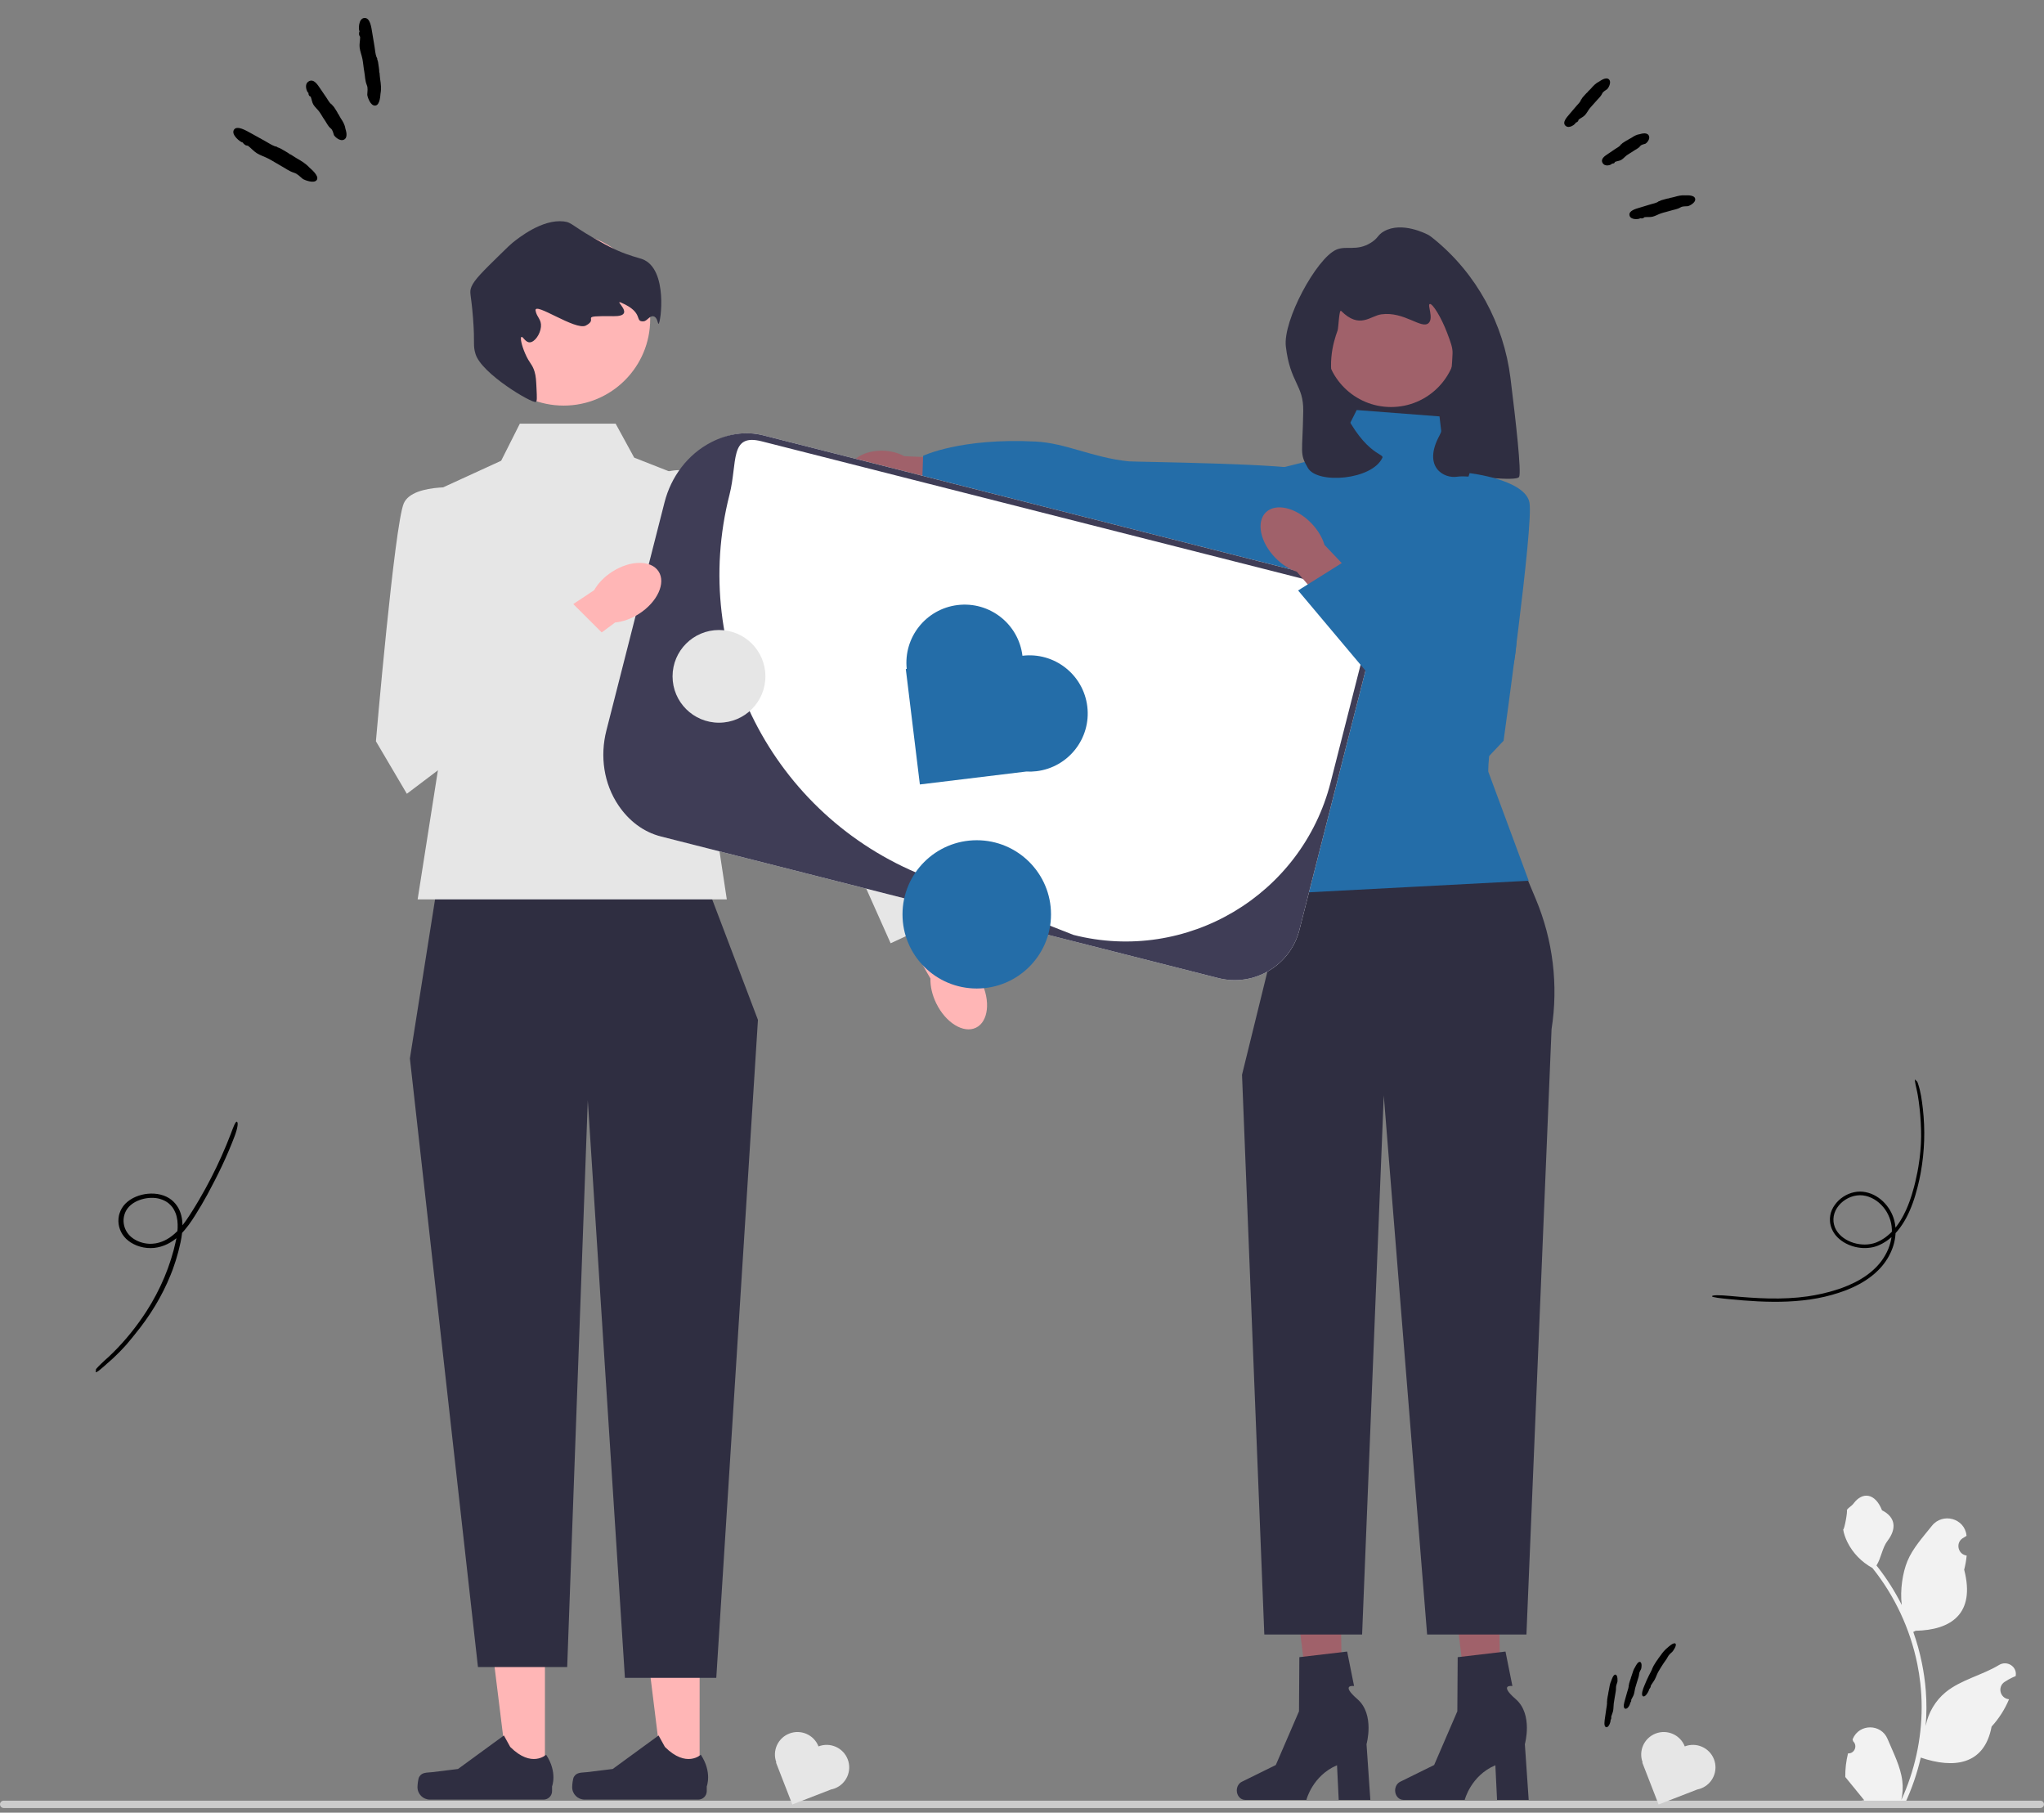 <svg width="344" height="305" viewBox="0 0 344 305" fill="none" xmlns="http://www.w3.org/2000/svg">
<rect x="0" y="0" width="344" height="305" fill="#808080" stroke="none"/>
<path d="M264.064 19.291C264.464 18.812 264.873 18.334 265.282 17.86C265.534 17.569 265.818 17.309 266.01 16.965C266.063 16.869 266.057 16.723 266.173 16.687L266.17 16.688C266.228 16.59 266.269 16.476 266.348 16.397C266.639 16.096 266.893 15.731 267.216 15.479C267.228 15.468 267.221 15.433 267.236 15.415C267.314 15.337 267.611 15.069 267.776 14.877C268.161 14.432 268.564 14.003 269.132 13.724C269.221 13.679 270.251 12.874 270.767 13.345C271.304 13.838 270.628 14.893 270.498 14.991C270.185 15.228 269.794 15.402 269.626 15.768C269.379 16.304 268.922 16.648 268.566 17.085C268.246 17.477 267.873 17.822 267.559 18.218C267.264 18.591 267.057 19.043 266.728 19.386C266.445 19.682 266.03 19.86 265.702 20.115C265.624 20.176 265.642 20.347 265.561 20.416C265.495 20.472 265.392 20.578 265.286 20.601C265.24 20.611 265.191 20.617 265.185 20.661C265.159 20.864 264.095 21.741 263.474 21.162C262.862 20.599 263.717 19.708 264.064 19.291Z" fill="black"/>
<path d="M270.571 25.926C271.009 25.624 271.447 25.328 271.889 25.034C272.16 24.855 272.455 24.713 272.685 24.465C272.747 24.397 272.771 24.261 272.881 24.269C272.95 24.199 273.006 24.109 273.087 24.065C273.397 23.888 273.683 23.645 274.009 23.523C274.021 23.519 274.021 23.482 274.037 23.472C274.121 23.426 274.425 23.282 274.606 23.164C275.023 22.889 275.449 22.634 275.989 22.571C276.073 22.561 277.11 22.172 277.469 22.775C277.84 23.399 277.058 24.131 276.93 24.179C276.616 24.29 276.245 24.316 276.032 24.593C275.719 24.995 275.259 25.155 274.87 25.433C274.52 25.683 274.134 25.869 273.79 26.123C273.466 26.361 273.201 26.704 272.854 26.905C272.552 27.077 272.164 27.1 271.833 27.225C271.753 27.254 271.739 27.416 271.656 27.451C271.587 27.479 271.479 27.54 271.387 27.525C271.345 27.519 271.3 27.507 271.286 27.545C271.224 27.72 270.147 28.16 269.717 27.426C269.288 26.712 270.191 26.188 270.571 25.926Z" fill="black"/>
<path d="M275.891 34.959C276.53 34.76 277.171 34.566 277.812 34.377C278.204 34.26 278.609 34.191 278.982 33.995C279.083 33.942 279.167 33.812 279.292 33.843L279.289 33.844C279.398 33.79 279.502 33.717 279.619 33.687C280.054 33.584 280.496 33.407 280.926 33.362C280.943 33.358 280.958 33.323 280.982 33.319C281.097 33.293 281.514 33.22 281.777 33.142C282.38 32.965 282.987 32.812 283.646 32.873C283.749 32.881 285.128 32.74 285.288 33.421C285.451 34.132 284.228 34.679 284.056 34.693C283.64 34.733 283.199 34.672 282.831 34.893C282.291 35.224 281.687 35.274 281.115 35.459C280.601 35.628 280.07 35.722 279.558 35.896C279.077 36.057 278.622 36.338 278.13 36.459C277.706 36.562 277.242 36.494 276.803 36.538C276.7 36.548 276.61 36.703 276.498 36.723C276.406 36.737 276.254 36.771 276.152 36.734C276.108 36.718 276.06 36.697 276.027 36.733C275.881 36.894 274.432 37.079 274.245 36.248C274.059 35.441 275.339 35.132 275.891 34.959Z" fill="black"/>
<path d="M62.624 5.386C62.773 6.246 62.914 7.104 63.052 7.965C63.134 8.493 63.166 9.026 63.344 9.546C63.392 9.687 63.535 9.821 63.481 9.976L63.483 9.973C63.531 10.125 63.608 10.273 63.624 10.427C63.69 11.008 63.836 11.606 63.831 12.171C63.831 12.195 63.873 12.221 63.876 12.252C63.892 12.406 63.921 12.956 63.976 13.307C64.104 14.116 64.201 14.927 64.037 15.764C64.009 15.894 63.993 17.696 63.157 17.767C62.288 17.844 61.807 16.163 61.811 15.94C61.825 15.398 61.957 14.841 61.739 14.327C61.421 13.572 61.444 12.782 61.301 12.014C61.173 11.321 61.131 10.619 60.997 9.926C60.87 9.278 60.6 8.64 60.525 7.983C60.46 7.417 60.605 6.833 60.611 6.261C60.612 6.127 60.439 5.982 60.433 5.833C60.43 5.71 60.409 5.509 60.469 5.382C60.495 5.328 60.527 5.268 60.491 5.223C60.322 5.005 60.3 3.108 61.314 3.026C62.303 2.937 62.497 4.64 62.624 5.386Z" fill="black"/>
<path d="M53.83 14.809C54.214 15.361 54.593 15.918 54.967 16.476C55.198 16.819 55.382 17.189 55.69 17.482C55.773 17.564 55.939 17.596 55.938 17.73C56.025 17.819 56.137 17.891 56.197 17.995C56.424 18.383 56.733 18.751 56.894 19.158C56.9 19.174 56.945 19.174 56.955 19.197C57.014 19.301 57.201 19.683 57.353 19.91C57.704 20.438 58.031 20.975 58.129 21.646C58.143 21.751 58.656 23.053 57.94 23.47C57.195 23.903 56.273 22.903 56.209 22.742C56.06 22.349 56.014 21.89 55.67 21.614C55.165 21.208 54.956 20.633 54.6 20.14C54.282 19.697 54.04 19.21 53.717 18.772C53.411 18.36 52.988 18.021 52.73 17.582C52.509 17.204 52.463 16.721 52.302 16.308C52.262 16.211 52.067 16.183 52.018 16.079C51.979 15.992 51.903 15.854 51.917 15.741C51.923 15.693 51.934 15.635 51.89 15.616C51.674 15.532 51.097 14.178 51.971 13.682C52.826 13.189 53.497 14.33 53.83 14.809Z" fill="black"/>
<path d="M42.201 22.398C43.039 22.854 43.87 23.319 44.705 23.786C45.217 24.072 45.7 24.406 46.258 24.611C46.41 24.665 46.611 24.645 46.714 24.791L46.711 24.788C46.872 24.849 47.044 24.892 47.188 24.977C47.732 25.315 48.344 25.596 48.834 25.978C48.851 25.993 48.9 25.977 48.933 25.996C49.078 26.087 49.575 26.432 49.913 26.622C50.695 27.063 51.463 27.526 52.096 28.215C52.196 28.325 53.758 29.544 53.333 30.252C52.891 30.99 51.141 30.25 50.947 30.094C50.482 29.723 50.074 29.246 49.495 29.071C48.648 28.815 47.973 28.273 47.215 27.867C46.535 27.503 45.896 27.069 45.211 26.712C44.57 26.377 43.854 26.166 43.238 25.786C42.706 25.458 42.278 24.951 41.783 24.563C41.667 24.473 41.436 24.511 41.307 24.419C41.2 24.341 41.01 24.221 40.935 24.089C40.904 24.033 40.871 23.967 40.808 23.966C40.515 23.954 38.847 22.703 39.367 21.844C39.873 21.018 41.473 22.003 42.201 22.398Z" fill="black"/>
<g clip-path="url(#clip0_234_59)">
<path d="M248.162 86.654H222.966V46.518L248.162 54.545V86.654Z" fill="#2F2E41"/>
<path d="M252.634 290.437L247.435 290.56L244.537 267.241L252.21 267.059L252.634 290.437Z" fill="#A0616A"/>
<path d="M234.796 301.266C234.796 302.143 235.419 302.854 236.188 302.854H246.509C246.509 302.854 247.524 298.778 251.665 297.024L251.951 302.854H257.275L256.63 293.48C256.63 293.48 258.054 288.466 255.096 285.902C252.138 283.339 254.534 283.696 254.534 283.696L253.371 277.894L245.325 278.839L245.266 287.945L241.362 296.985L235.636 299.809C235.126 300.06 234.796 300.633 234.796 301.266L234.796 301.266L234.796 301.266Z" fill="#2F2E41"/>
<path d="M225.987 290.437L220.788 290.56L217.889 267.241L225.562 267.059L225.987 290.437Z" fill="#A0616A"/>
<path d="M208.148 301.266C208.148 302.143 208.772 302.854 209.541 302.854H219.861C219.861 302.854 220.877 298.778 225.017 297.024L225.303 302.854H230.627L229.982 293.48C229.982 293.48 231.406 288.466 228.449 285.902C225.491 283.339 227.887 283.696 227.887 283.696L226.723 277.894L218.678 278.839L218.619 287.945L214.715 296.985L208.988 299.809C208.478 300.06 208.148 300.633 208.148 301.266L208.148 301.266L208.148 301.266Z" fill="#2F2E41"/>
<path d="M249.77 130.536L216.534 150.337L209.029 180.84L212.781 275.026H229.239L232.884 184.319L240.18 275.026H256.895L261.123 173.165C262.287 165.762 261.368 158.182 258.468 151.271L249.77 130.536V130.536V130.536Z" fill="#2F2E41"/>
<path d="M242.265 70.064L228.327 68.994L224.575 76.486L213.853 79.162L211.173 112.341C216.475 126.094 219.804 139.236 216.534 150.337L257.275 148.196L250.473 129.835C250.473 129.835 250.306 123.044 254.058 113.947C257.811 104.849 251.914 81.302 251.914 81.302L243.337 79.162L242.265 70.064H242.265V70.064Z" fill="#246DA8"/>
<path d="M148.418 82.971C149.775 83.013 151.03 82.746 152.016 82.266L164.919 83.481L165.319 77.335L152.187 76.764C151.232 76.225 149.997 75.88 148.64 75.838C145.539 75.743 142.976 77.261 142.915 79.231C142.854 81.201 145.318 82.875 148.418 82.971H148.418Z" fill="#A0616A"/>
<path d="M224.747 101.734C224.747 101.734 224.291 82.154 219.989 79.215C218.215 78.003 190.936 77.728 189.942 77.625C183.813 76.991 179.452 74.562 174.292 74.296C161.717 73.647 155.359 76.693 155.359 76.693L155.137 82.98L224.747 101.734V101.734Z" fill="#246DA8"/>
<path d="M234.109 68.487C240.255 68.487 245.238 63.513 245.238 57.377C245.238 51.241 240.255 46.267 234.109 46.267C227.962 46.267 222.98 51.241 222.98 57.377C222.98 63.513 227.962 68.487 234.109 68.487Z" fill="#A0616A"/>
<path d="M230.733 40.833C228.339 42.34 226.586 41.261 224.876 42.021C221.536 43.505 215.896 53.931 216.404 58.295C217.125 64.477 219.401 64.732 219.333 69.167C219.224 76.288 218.657 76.259 220.118 78.746C221.743 81.511 230.946 80.76 232.655 77.01C232.992 76.27 229.248 76.561 225.111 66.853C223.035 61.982 224.398 57.544 225.111 55.615C225.278 55.164 225.354 51.959 225.71 52.315C228.834 55.433 230.586 53.154 232.472 52.892C236.343 52.355 239.259 55.473 240.434 54.354C241.308 53.521 240.193 51.318 240.617 51.156C241.069 50.983 242.565 53.4 243.545 55.998C244.177 57.674 244.493 58.512 244.46 59.47C244.359 62.428 243.604 70.814 242.265 73.275C239.374 78.589 243.014 80.595 245.284 80.207C247.117 79.894 255.223 81.126 255.667 80.232C256.062 79.436 255.159 71.24 254.21 63.622C253.07 54.465 248.5 46.05 241.335 40.22C240.914 39.878 240.601 39.644 240.434 39.554C240.037 39.342 235.945 37.221 232.93 38.915C231.82 39.538 232 40.036 230.733 40.833L230.733 40.833Z" fill="#2F2E41"/>
<path d="M91.711 299.111L85.537 299.11L82.599 275.333L91.713 275.334L91.711 299.111Z" fill="#FFB6B6"/>
<path d="M70.556 298.971C70.363 299.294 70.262 300.337 70.262 300.713C70.262 301.869 71.2 302.805 72.358 302.805H91.481C92.27 302.805 92.91 302.166 92.91 301.378V300.583C92.91 300.583 93.856 298.194 91.909 295.25C91.909 295.25 89.488 297.556 85.871 293.945L84.804 292.016L77.083 297.653L72.804 298.179C71.867 298.294 71.037 298.161 70.556 298.971H70.556H70.556Z" fill="#2F2E41"/>
<path d="M117.746 299.111L111.571 299.11L108.633 275.333L117.747 275.334L117.746 299.111Z" fill="#FFB6B6"/>
<path d="M96.59 298.971C96.397 299.294 96.296 300.337 96.296 300.713C96.296 301.869 97.234 302.805 98.392 302.805H117.515C118.304 302.805 118.944 302.166 118.944 301.378V300.583C118.944 300.583 119.89 298.194 117.943 295.25C117.943 295.25 115.522 297.556 111.905 293.945L110.838 292.016L103.117 297.653L98.838 298.179C97.902 298.294 97.072 298.161 96.59 298.971H96.59H96.59Z" fill="#2F2E41"/>
<path d="M118.97 148.996L73.671 148.476L68.985 178.104L80.44 280.503H95.457L98.924 185.121L105.172 282.322H120.549L127.561 171.607L118.97 148.996Z" fill="#2F2E41"/>
<path d="M311.015 295.027C312.091 295.094 312.685 293.76 311.871 292.982L311.79 292.661C311.801 292.635 311.812 292.61 311.823 292.584C312.91 289.994 316.597 290.012 317.676 292.606C318.633 294.907 319.852 297.213 320.152 299.647C320.287 300.721 320.226 301.815 319.987 302.87C322.23 297.978 323.411 292.637 323.411 287.265C323.411 285.915 323.337 284.566 323.186 283.219C323.061 282.118 322.89 281.024 322.668 279.939C321.467 274.078 318.867 268.495 315.118 263.831C313.315 262.848 311.812 261.31 310.904 259.467C310.578 258.802 310.322 258.087 310.201 257.359C310.406 257.385 310.974 254.266 310.82 254.075C311.106 253.642 311.617 253.427 311.93 253.004C313.482 250.902 315.622 251.269 316.739 254.125C319.125 255.328 319.148 257.321 317.684 259.239C316.752 260.458 316.624 262.109 315.807 263.415C315.891 263.522 315.979 263.627 316.063 263.734C317.604 265.708 318.938 267.83 320.062 270.059C319.744 267.582 320.213 264.597 321.013 262.673C321.923 260.481 323.629 258.635 325.132 256.74C326.937 254.463 330.637 255.457 330.955 258.342C330.958 258.37 330.961 258.398 330.964 258.426C330.741 258.552 330.522 258.685 330.309 258.826C329.091 259.631 329.512 261.516 330.955 261.738L330.988 261.743C330.907 262.545 330.769 263.341 330.567 264.123C332.495 271.565 328.334 274.275 322.392 274.397C322.261 274.464 322.133 274.531 322.002 274.595C322.604 276.287 323.085 278.022 323.441 279.782C323.761 281.336 323.983 282.907 324.107 284.485C324.262 286.476 324.248 288.477 324.08 290.464L324.09 290.394C324.517 288.205 325.708 286.16 327.436 284.744C330.012 282.632 333.65 281.854 336.428 280.157C337.765 279.34 339.479 280.396 339.245 281.943L339.234 282.018C338.82 282.185 338.417 282.38 338.027 282.598C337.803 282.724 337.585 282.858 337.371 282.999C336.153 283.803 336.574 285.688 338.017 285.91L338.05 285.915C338.074 285.919 338.094 285.922 338.117 285.925C337.408 287.607 336.419 289.169 335.181 290.515C333.976 297.011 328.8 297.627 323.263 295.735H323.26C322.654 298.367 321.77 300.939 320.633 303.39H311.25C311.217 303.286 311.186 303.178 311.156 303.074C312.024 303.128 312.898 303.078 313.752 302.92C313.056 302.067 312.36 301.208 311.664 300.355C311.647 300.338 311.634 300.321 311.62 300.305C311.267 299.868 310.911 299.435 310.557 298.999L310.557 298.998C310.535 297.658 310.696 296.323 311.015 295.027L311.015 295.027V295.027L311.015 295.027Z" fill="#F2F2F2"/>
<path d="M0 303.602C0 303.945 0.276 304.22 0.62 304.22H343.38C343.724 304.22 344 303.945 344 303.602C344 303.259 343.724 302.983 343.38 302.983H0.62C0.276 302.983 0 303.259 0 303.602Z" fill="#CCCCCC"/>
<path d="M103.61 71.287H87.487L84.345 77.525L68.985 84.566L74.452 124.826L70.286 151.335H122.32L117.668 120.667L123.917 83.762L106.734 77.005L103.61 71.287Z" fill="#E6E6E6"/>
<path d="M157.578 168.843C156.875 167.411 156.554 165.939 156.59 164.65L149.028 151.43L155.435 148.022L162.416 161.8C163.458 162.56 164.427 163.715 165.13 165.147C166.737 168.419 166.348 171.898 164.263 172.919C162.177 173.939 159.184 172.114 157.578 168.843V168.843H157.578Z" fill="#FFB6B6"/>
<path d="M107.734 81.988C107.734 81.988 112.835 76.748 118.558 80.394C124.28 84.041 145.156 121.353 145.156 121.353L161.259 153.431L149.892 158.717L136.179 128L107.38 97.062L107.734 81.988L107.734 81.988H107.734Z" fill="#E6E6E6"/>
<path d="M94.866 68.247C102.906 68.247 109.424 61.74 109.424 53.713C109.424 45.686 102.906 39.179 94.866 39.179C86.825 39.179 80.307 45.686 80.307 53.713C80.307 61.74 86.825 68.247 94.866 68.247Z" fill="#FFB6B6"/>
<path d="M90.297 65.41C90.364 66.834 90.398 67.546 90.179 67.632C89.519 67.891 81.026 62.883 80.025 59.55C79.559 57.995 79.953 57.964 79.612 53.541C79.287 49.31 78.922 49.276 79.353 48.23C79.833 47.067 81.298 45.633 84.228 42.767C85.336 41.683 85.89 41.141 86.24 40.861C87.3 40.012 91.248 36.848 94.869 37.257C96.386 37.428 96.127 38.033 101.796 41.102C102.285 41.367 102.939 41.715 103.844 42.116C106.043 43.09 107.408 43.343 108.126 43.615C112.479 45.262 111.202 54.436 110.828 54.489C110.691 54.508 110.654 53.318 109.94 53.22C109.297 53.131 108.887 54.035 108.303 54.068C106.707 54.157 108.479 52.632 104.573 50.938C103.054 50.279 107.28 53.249 103.258 53.201C96.967 53.125 100.99 53.525 98.601 54.778C96.859 55.691 89.851 50.663 90.135 52.27C90.336 53.403 91.16 53.729 91.041 54.999C90.926 56.229 90 57.554 89.183 57.603C88.431 57.648 88.018 56.593 87.767 56.694C87.494 56.804 87.794 58.127 88.383 59.487C89.131 61.213 89.577 61.226 89.971 62.554C90.198 63.317 90.231 64.015 90.297 65.41H90.297V65.41Z" fill="#2F2E41"/>
<path d="M205.042 164.575L111.237 140.75C105.241 139.227 101.603 133.117 103.129 127.131L114.799 81.342C116.325 75.356 122.444 71.725 128.441 73.248L222.246 97.074C228.242 98.597 231.88 104.706 230.354 110.692L218.684 156.481C217.158 162.467 211.039 166.098 205.042 164.575Z" fill="white"/>
<path d="M205.042 164.575L111.237 140.75C108.239 139.988 105.83 138.08 104.11 135.55C101.607 131.869 100.954 127.234 102.053 122.923L111.839 84.525C112.938 80.214 115.73 76.454 119.691 74.415C122.414 73.013 125.443 72.487 128.441 73.248L222.246 97.074C228.252 98.599 231.882 104.696 230.354 110.692L218.684 156.481C217.158 162.467 211.039 166.098 205.042 164.575H205.042ZM128.184 74.255C122.735 72.872 124.159 77.798 122.773 83.237L122.773 83.237C116.01 109.775 129.999 137.211 155.476 147.358C169.229 152.835 180.669 157.312 180.669 157.312C199.72 162.151 219.094 150.656 223.941 131.637L229.345 110.436C230.731 104.996 227.438 99.465 221.989 98.081L128.184 74.255V74.255Z" fill="#3F3D56"/>
<path d="M172.075 110.339L172.075 110.339C171.421 104.974 166.535 101.154 161.161 101.807L161.161 101.807C155.839 102.453 152.037 107.245 152.6 112.549L152.445 112.568L154.812 131.995L172.718 129.82C173.284 129.851 173.86 129.836 174.442 129.765L174.442 129.765C179.816 129.112 183.642 124.235 182.988 118.87V118.87C182.335 113.506 177.448 109.686 172.075 110.339L172.075 110.339V110.339Z" fill="#246DA8"/>
<path d="M137.752 293.853H137.752C136.993 291.902 134.794 290.934 132.84 291.691H132.84C130.905 292.441 129.936 294.602 130.655 296.539L130.598 296.561L133.345 303.626L139.857 301.103C140.072 301.06 140.287 301 140.498 300.918H140.498C142.452 300.161 143.422 297.965 142.663 296.014V296.014C141.905 294.064 139.706 293.096 137.752 293.853L137.752 293.853Z" fill="#E6E6E6"/>
<path d="M283.543 293.853C282.785 291.902 280.586 290.934 278.632 291.691C276.696 292.441 275.728 294.602 276.446 296.539L276.39 296.561L279.136 303.626L285.648 301.103C285.863 301.06 286.078 301 286.29 300.918C288.244 300.161 289.213 297.965 288.455 296.014V296.014C287.697 294.064 285.497 293.096 283.543 293.853L283.543 293.853H283.543Z" fill="#E6E6E6"/>
<path d="M164.386 166.329C171.287 166.329 176.882 160.744 176.882 153.854C176.882 146.965 171.287 141.379 164.386 141.379C157.484 141.379 151.889 146.965 151.889 153.854C151.889 160.744 157.484 166.329 164.386 166.329Z" fill="#246DA8"/>
<path d="M107.579 103.261C106.238 104.129 104.812 104.622 103.527 104.739L91.276 113.806L87.125 107.86L99.999 99.303C100.631 98.179 101.665 97.082 103.006 96.215C106.069 94.233 109.576 94.205 110.839 96.151C112.102 98.097 110.642 101.28 107.579 103.261H107.579V103.261L107.579 103.261Z" fill="#FFB6B6"/>
<path d="M78.885 82.104C78.885 82.104 69.513 81.064 67.951 84.703C66.389 88.341 63.265 124.726 63.265 124.726L68.472 133.563L102.618 107.765L95.703 100.862L81.069 107.765L78.885 82.104H78.885V82.104Z" fill="#E6E6E6"/>
<path d="M214.635 93.861C215.749 95.004 217.029 95.802 218.256 96.202L228.176 107.765L233.55 102.891L222.908 91.687C222.542 90.451 221.779 89.151 220.665 88.007C218.121 85.395 214.709 84.588 213.043 86.204C211.378 87.82 212.091 91.248 214.635 93.861V93.861Z" fill="#A0616A"/>
<path d="M247.328 79.614C247.328 79.614 256.697 80.684 257.408 84.578C258.119 88.472 253.048 124.639 253.048 124.639L246 132.096L218.467 99.354L226.748 94.162L239.475 104.145L247.328 79.614Z" fill="#246DA8"/>
<path d="M121.003 121.605C125.317 121.605 128.815 118.113 128.815 113.806C128.815 109.498 125.317 106.006 121.003 106.006C116.688 106.006 113.19 109.498 113.19 113.806C113.19 118.113 116.688 121.605 121.003 121.605Z" fill="#E6E6E6"/>
<path d="M317.643 211.79C317.47 212.067 317.178 212.518 316.75 213.028C316.322 213.538 315.758 214.097 315.103 214.625C314.447 215.154 313.697 215.639 312.942 216.054C312.184 216.465 311.421 216.807 310.741 217.074C309.163 217.676 307.536 218.137 305.88 218.444C304.224 218.752 302.549 218.924 300.874 218.998C297.52 219.146 294.178 218.914 290.868 218.582C289.833 218.477 288.074 218.302 288.13 218.102C288.187 217.893 289.375 217.892 291.176 218.062C293.356 218.265 295.542 218.437 297.729 218.483C299.915 218.523 302.101 218.434 304.245 218.125C305.812 217.891 307.36 217.553 308.866 217.083C309.622 216.855 310.365 216.591 311.086 216.278C311.808 215.967 312.513 215.62 313.182 215.216C313.852 214.812 314.493 214.363 315.079 213.851C315.665 213.339 316.205 212.776 316.662 212.152C317.118 211.527 317.504 210.85 317.799 210.137C318.087 209.421 318.285 208.669 318.368 207.906C318.437 207.221 318.41 206.526 318.275 205.856C318.14 205.188 317.888 204.541 317.543 203.95C317.199 203.357 316.752 202.823 316.234 202.379C315.716 201.935 315.121 201.582 314.48 201.362C314.402 201.329 314.319 201.309 314.238 201.288L313.994 201.222C313.829 201.187 313.661 201.165 313.495 201.136C313.164 201.1 312.826 201.106 312.494 201.15C311.827 201.238 311.178 201.48 310.606 201.841C310.034 202.201 309.531 202.676 309.169 203.24C308.805 203.8 308.579 204.449 308.562 205.109C308.538 205.731 308.695 206.35 308.989 206.897C309.294 207.439 309.728 207.914 310.244 208.284C311.274 209.03 312.572 209.414 313.846 209.408C314.165 209.403 314.483 209.381 314.796 209.325C315.108 209.268 315.415 209.19 315.71 209.081C316.003 208.975 316.287 208.816 316.574 208.673L316.984 208.42L317.086 208.357C317.12 208.335 317.151 208.31 317.184 208.287L317.379 208.144C317.894 207.759 318.372 207.318 318.789 206.821C318.9 206.702 318.998 206.573 319.098 206.444C319.197 206.315 319.301 206.19 319.391 206.054L319.67 205.651L319.928 205.234C320.006 205.116 320.071 204.99 320.14 204.868C320.209 204.743 320.281 204.622 320.345 204.496C320.471 204.241 320.606 203.993 320.721 203.732C320.78 203.603 320.84 203.474 320.897 203.344L321.061 202.951C321.118 202.82 321.169 202.687 321.219 202.554L321.371 202.154L321.512 201.75C321.56 201.616 321.606 201.481 321.648 201.344L321.778 200.935L321.897 200.522C321.976 200.246 322.057 199.971 322.133 199.695L322.342 198.859C322.607 197.743 322.834 196.615 322.986 195.477L323.047 195.051C323.068 194.909 323.08 194.765 323.097 194.623L323.19 193.766L323.254 192.907C323.263 192.764 323.278 192.621 323.283 192.477L323.299 192.046C323.307 191.776 323.323 191.491 323.321 191.199C323.318 190.905 323.314 190.604 323.312 190.3C323.312 190.147 323.304 189.994 323.297 189.841C323.29 189.687 323.283 189.534 323.277 189.381C323.271 189.228 323.265 189.076 323.259 188.925C323.249 188.774 323.24 188.624 323.23 188.477C323.214 188.232 323.198 187.946 323.175 187.64C323.146 187.335 323.114 187.01 323.083 186.685C323.07 186.522 323.049 186.361 323.028 186.202C323.008 186.043 322.988 185.885 322.969 185.734C322.95 185.583 322.932 185.436 322.915 185.298C322.894 185.159 322.874 185.029 322.856 184.91C322.792 184.495 322.736 184.061 322.64 183.661C322.537 183.2 322.461 182.823 322.39 182.529C322.325 182.233 322.286 182.016 322.274 181.874C322.25 181.589 322.332 181.6 322.52 181.881C322.603 182.005 322.63 181.831 322.773 182.272C322.779 182.29 322.79 182.327 322.796 182.344C323.256 183.679 323.444 185.117 323.612 186.558C324.018 190.097 323.903 193.696 323.273 197.204C323.253 197.313 323.236 197.424 323.215 197.533L323.148 197.86L323.012 198.515C322.971 198.734 322.911 198.949 322.861 199.166L322.703 199.815C322.589 200.246 322.465 200.674 322.346 201.104L322.146 201.744L321.928 202.378C321.626 203.221 321.274 204.048 320.854 204.844C320.433 205.64 319.943 206.404 319.36 207.101L319.084 207.414L318.945 207.571L318.796 207.718L318.497 208.013C318.394 208.107 318.285 208.196 318.18 208.287C317.973 208.476 317.739 208.633 317.514 208.8C317.458 208.843 317.398 208.88 317.338 208.917L317.158 209.026L316.979 209.136C316.919 209.173 316.859 209.211 316.795 209.24L316.418 209.43C316.295 209.496 316.161 209.549 316.028 209.603C315.896 209.659 315.758 209.698 315.623 209.745C315.485 209.781 315.348 209.824 315.208 209.853C314.652 209.974 314.081 210.023 313.515 209.994C312.949 209.965 312.388 209.87 311.845 209.708C311.304 209.542 310.78 209.315 310.294 209.017C309.811 208.715 309.359 208.352 308.989 207.908L308.852 207.741C308.807 207.684 308.768 207.623 308.726 207.564C308.639 207.448 308.569 207.32 308.493 207.196C308.357 206.939 308.232 206.673 308.152 206.391C308.128 206.315 308.104 206.238 308.088 206.16L308.036 205.926C308.016 205.767 307.984 205.609 307.98 205.448C307.956 205.129 307.973 204.803 308.031 204.486C308.145 203.85 308.416 203.246 308.799 202.729L308.786 202.747C309.173 202.197 309.667 201.731 310.226 201.365C310.785 200.999 311.412 200.734 312.072 200.598C312.693 200.468 313.359 200.463 313.986 200.594C314.615 200.719 315.221 200.958 315.769 201.285C316.869 201.942 317.745 202.931 318.312 204.06C318.597 204.625 318.798 205.231 318.911 205.852C319.022 206.47 319.049 207.096 319.004 207.712C318.913 208.944 318.542 210.124 317.99 211.166C317.95 211.25 317.898 211.346 317.841 211.451C317.775 211.557 317.717 211.675 317.643 211.79Z" fill="black"/>
<path d="M25.642 209.271C25.775 209.265 25.949 209.246 26.156 209.217C26.363 209.173 26.606 209.136 26.863 209.051C27.383 208.899 27.976 208.63 28.543 208.246C29.111 207.865 29.65 207.377 30.123 206.862C30.596 206.345 31.006 205.805 31.345 205.32C31.74 204.76 32.102 204.171 32.474 203.588L33.015 202.706L33.542 201.819C34.238 200.632 34.897 199.431 35.52 198.217C36.767 195.789 37.873 193.31 38.838 190.797C38.985 190.402 39.184 189.871 39.364 189.446C39.546 189.02 39.727 188.705 39.859 188.748C40.13 188.839 40.007 189.793 39.486 191.18C38.852 192.855 38.142 194.515 37.369 196.151C36.595 197.785 35.766 199.399 34.904 200.991C34.271 202.154 33.596 203.3 32.883 204.43C32.178 205.56 31.405 206.692 30.401 207.698C29.897 208.197 29.332 208.665 28.684 209.05C28.038 209.435 27.304 209.734 26.525 209.886C26.14 209.974 25.734 210.006 25.337 210.007C24.938 210.007 24.541 209.974 24.154 209.899C23.769 209.824 23.391 209.72 23.032 209.58C22.674 209.438 22.332 209.267 22.014 209.066C21.73 208.884 21.469 208.675 21.229 208.45C20.997 208.217 20.786 207.97 20.613 207.702C20.268 207.168 20.048 206.578 19.967 205.972C19.925 205.67 19.913 205.363 19.943 205.058C19.951 204.904 19.98 204.753 20.005 204.601C20.042 204.451 20.07 204.299 20.124 204.151C20.214 203.853 20.351 203.564 20.514 203.285C20.682 203.006 20.886 202.743 21.125 202.507C21.601 202.034 22.189 201.65 22.833 201.378C23.476 201.106 24.171 200.928 24.882 200.863C25.59 200.798 26.316 200.835 27.007 201.007C27.696 201.176 28.354 201.475 28.879 201.906C29.364 202.305 29.755 202.781 30.036 203.298C30.319 203.814 30.494 204.365 30.596 204.917C30.799 206.026 30.716 207.14 30.541 208.222C30.497 208.494 30.445 208.764 30.387 209.03L30.2 209.827C30.135 210.092 30.082 210.36 30.007 210.623L29.781 211.414L29.668 211.808C29.631 211.94 29.593 212.072 29.547 212.201L29.283 212.983L29.151 213.374L29.085 213.569L29.01 213.763L28.706 214.535C27.279 218.081 25.233 221.442 22.707 224.509C22.558 224.69 22.416 224.888 22.25 225.08C22.088 225.275 21.921 225.475 21.753 225.677C21.584 225.88 21.416 226.086 21.242 226.287C21.063 226.484 20.884 226.679 20.705 226.868C20.558 227.023 20.387 227.206 20.202 227.4C20.018 227.595 19.806 227.791 19.601 227.992C19.395 228.192 19.188 228.391 18.994 228.578C18.802 228.766 18.604 228.927 18.443 229.07C18.161 229.314 17.866 229.564 17.604 229.815C16.351 230.928 15.941 231.146 16.15 230.587C16.195 230.464 16.023 230.497 16.297 230.21C16.307 230.197 16.33 230.174 16.341 230.163C16.54 229.938 16.752 229.723 16.974 229.515C17.194 229.305 17.41 229.09 17.638 228.885C17.864 228.678 18.097 228.473 18.329 228.267C18.551 228.054 18.775 227.84 18.995 227.623C21.159 225.491 23.023 223.145 24.623 220.682C24.823 220.374 25.006 220.059 25.198 219.747L25.483 219.279C25.579 219.123 25.661 218.961 25.75 218.802L26.277 217.847C26.445 217.526 26.6 217.2 26.764 216.877L27.005 216.391C27.084 216.229 27.153 216.063 27.227 215.899L27.666 214.912C27.801 214.581 27.927 214.246 28.06 213.913L28.256 213.412C28.317 213.244 28.372 213.076 28.429 212.907L28.641 212.286C28.71 212.079 28.787 211.874 28.843 211.663L29.209 210.409C29.317 209.988 29.414 209.566 29.517 209.145C29.626 208.722 29.701 208.303 29.77 207.882C29.836 207.46 29.876 207.039 29.898 206.618C29.911 206.199 29.901 205.779 29.852 205.368C29.796 204.958 29.711 204.553 29.569 204.169C29.421 203.786 29.23 203.42 28.979 203.089C28.832 202.914 28.685 202.74 28.506 202.589L28.377 202.471L28.239 202.367C28.194 202.331 28.145 202.3 28.097 202.268C28.047 202.237 28.001 202.201 27.949 202.174C27.749 202.053 27.529 201.953 27.305 201.863C27.078 201.775 26.84 201.707 26.596 201.649L26.613 201.652C25.578 201.445 24.448 201.565 23.461 201.93C22.524 202.272 21.7 202.873 21.258 203.646C20.808 204.426 20.684 205.35 20.888 206.201C20.934 206.415 21.011 206.623 21.095 206.826C21.19 207.025 21.29 207.223 21.42 207.405C21.673 207.771 21.993 208.1 22.378 208.367C22.76 208.635 23.191 208.851 23.647 209.006C24.105 209.16 24.587 209.251 25.067 209.279C25.105 209.282 25.147 209.284 25.191 209.286C25.235 209.284 25.281 209.283 25.33 209.282C25.425 209.282 25.532 209.28 25.642 209.271Z" fill="black"/>
<path d="M270.114 289.057C270.186 288.537 270.263 288.016 270.34 287.496C270.387 287.177 270.461 286.861 270.465 286.535C270.465 286.446 270.423 286.35 270.472 286.267V286.269C270.473 286.174 270.465 286.078 270.482 285.987C270.547 285.64 270.577 285.27 270.672 284.942C270.675 284.93 270.661 284.909 270.665 284.89C270.682 284.797 270.759 284.473 270.791 284.263C270.865 283.774 270.952 283.288 271.163 282.824C271.196 282.752 271.498 281.706 271.887 281.778C272.294 281.853 272.238 282.898 272.199 283.027C272.106 283.341 271.956 283.646 271.97 283.977C271.991 284.461 271.852 284.916 271.791 285.386C271.736 285.806 271.64 286.222 271.589 286.644C271.54 287.04 271.559 287.448 271.487 287.841C271.424 288.179 271.263 288.5 271.166 288.833C271.143 288.912 271.2 289.02 271.177 289.106C271.159 289.178 271.135 289.297 271.087 289.364C271.068 289.392 271.043 289.421 271.052 289.453C271.094 289.604 270.794 290.713 270.323 290.62C269.861 290.527 270.051 289.509 270.114 289.057Z" fill="black"/>
<path d="M273.475 286.043C273.603 285.577 273.736 285.112 273.869 284.648C273.952 284.362 274.059 284.085 274.097 283.788C274.108 283.705 274.076 283.611 274.134 283.542V283.544C274.146 283.458 274.148 283.369 274.174 283.286C274.276 282.978 274.346 282.645 274.476 282.359C274.481 282.349 274.469 282.326 274.474 282.31C274.502 282.228 274.613 281.942 274.667 281.755C274.793 281.318 274.932 280.887 275.192 280.493C275.232 280.432 275.644 279.519 276.021 279.642C276.414 279.769 276.246 280.717 276.193 280.831C276.067 281.105 275.884 281.362 275.862 281.667C275.83 282.114 275.644 282.51 275.532 282.929C275.432 283.306 275.293 283.672 275.195 284.05C275.104 284.406 275.078 284.781 274.964 285.13C274.864 285.429 274.671 285.699 274.539 285.99C274.508 286.059 274.551 286.165 274.52 286.243C274.494 286.306 274.457 286.411 274.404 286.465C274.381 286.488 274.353 286.511 274.359 286.542C274.383 286.686 273.967 287.657 273.51 287.502C273.064 287.352 273.364 286.448 273.475 286.043Z" fill="black"/>
<path d="M276.753 283.61C276.985 283.03 277.239 282.457 277.52 281.898C277.688 281.553 277.893 281.227 278.039 280.868C278.079 280.77 278.083 280.649 278.167 280.575L278.165 280.577C278.211 280.474 278.244 280.363 278.305 280.27C278.53 279.913 278.744 279.526 279.002 279.21C279.012 279.198 279.009 279.17 279.023 279.151C279.089 279.061 279.328 278.741 279.48 278.536C279.819 278.05 280.193 277.589 280.666 277.22C280.703 277.19 280.956 276.951 281.234 276.757C281.52 276.566 281.829 276.421 281.971 276.559C282.12 276.703 282.015 277.016 281.861 277.304C281.711 277.596 281.512 277.866 281.457 277.921C281.324 278.052 281.18 278.173 281.045 278.304C280.913 278.437 280.794 278.581 280.708 278.749C280.463 279.242 280.1 279.645 279.817 280.106L279.428 280.721C279.296 280.924 279.172 281.133 279.06 281.346C278.846 281.749 278.707 282.189 278.495 282.589C278.314 282.934 278.047 283.239 277.853 283.582C277.807 283.663 277.825 283.793 277.779 283.884C277.741 283.959 277.683 284.085 277.62 284.148C277.591 284.175 277.56 284.203 277.56 284.239C277.556 284.325 277.413 284.662 277.213 284.956C277.02 285.252 276.771 285.51 276.544 285.428C276.323 285.345 276.322 285.017 276.397 284.644C276.439 284.458 276.5 284.264 276.564 284.082C276.634 283.901 276.704 283.737 276.753 283.61Z" fill="black"/>
</g>
<defs>
<clipPath id="clip0_234_59">
<rect width="344" height="267" fill="white" transform="translate(0 37.221)"/>
</clipPath>
</defs>
</svg>
